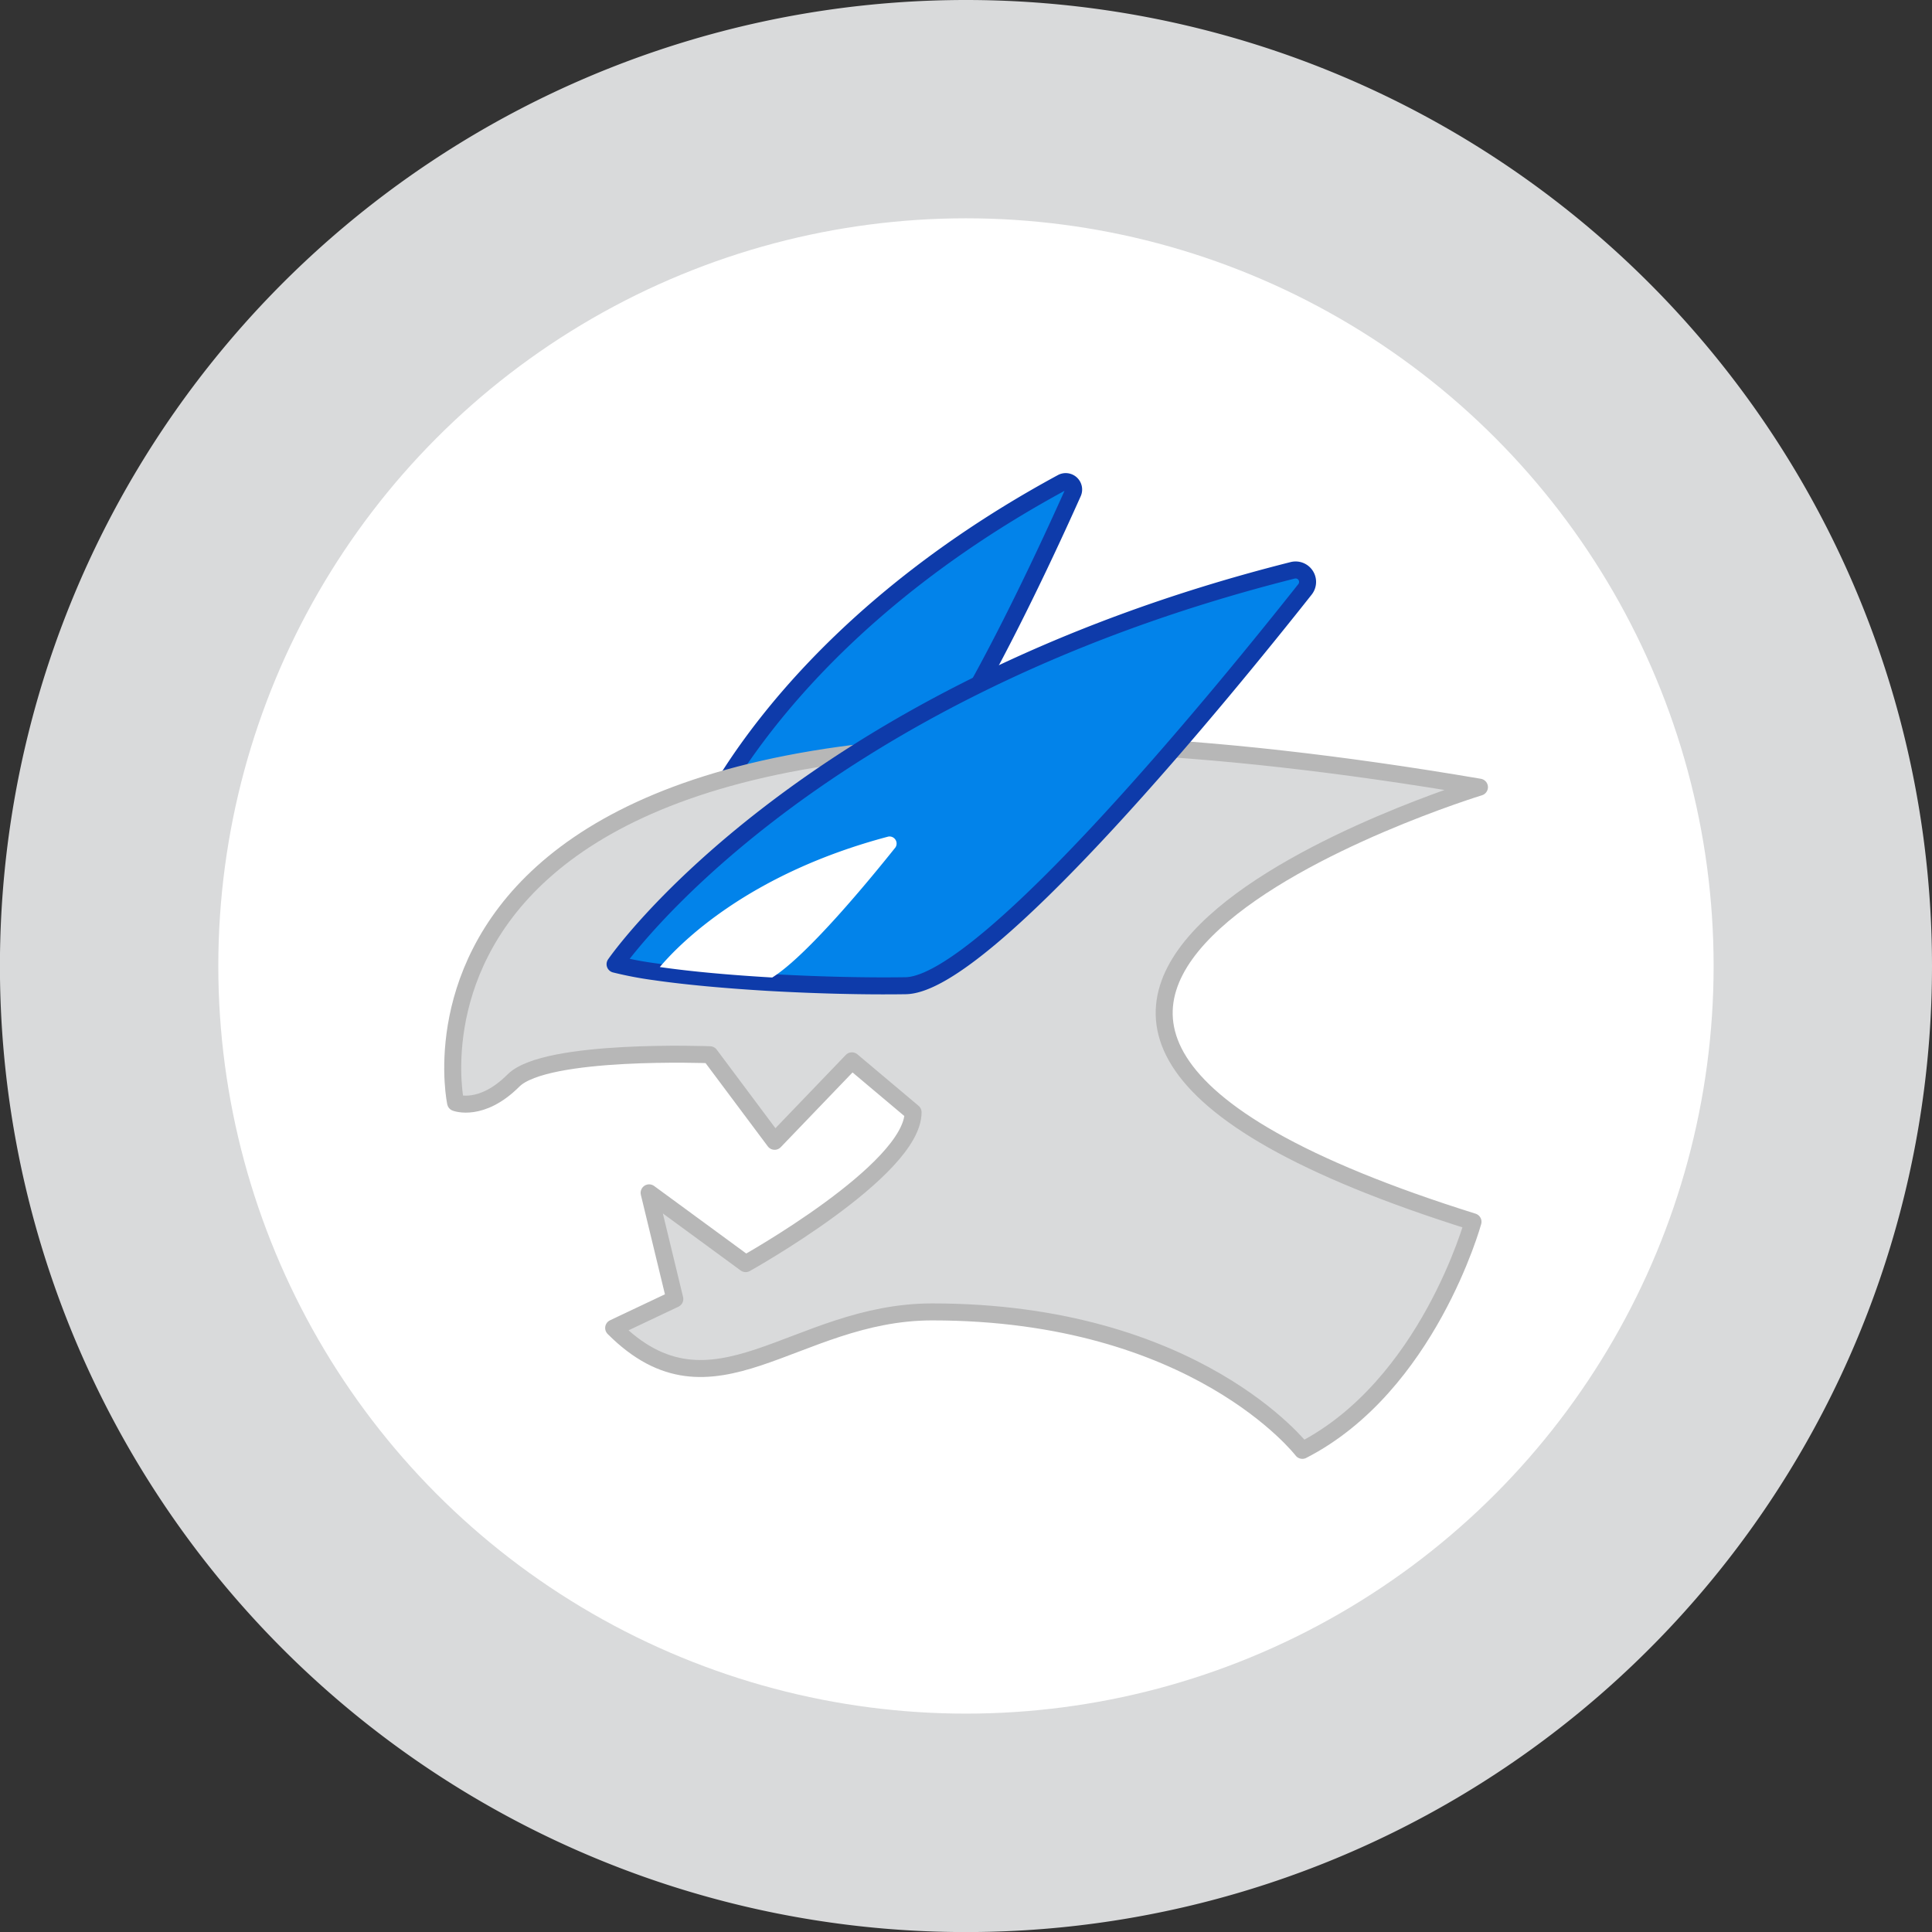 <svg xmlns="http://www.w3.org/2000/svg" viewBox="0 0 272.93 272.93"><rect x="0" y="0" width="272.93" height="272.93" fill="#333333" stroke="none"/><defs><style>.cls-1,.cls-4{fill:#d9dadb;}.cls-2{fill:#fff;}.cls-3{fill:#0283ea;stroke:#0e3baa;}.cls-3,.cls-4{stroke-linecap:round;stroke-linejoin:round;stroke-width:2.4px;}.cls-4{stroke:#b7b7b7;}</style></defs><g id="Layer_2" data-name="Layer 2"><g id="Layer_1-2" data-name="Layer 1"><path class="cls-1" d="M272.93,136.46A136.47,136.47,0,1,1,136.46,0,136.47,136.47,0,0,1,272.93,136.46Z"/><circle class="cls-2" cx="136.46" cy="136.46" r="105.62"/><path class="cls-3" d="M151.57,69.62c-4.52,10.12-19.69,43-27,45-3.7,1-8.19,2-12.52,2.86-3.8.73-7.47,1.32-10.4,1.63a32.5,32.5,0,0,1-3.82.24S108.34,90.75,150,68.18A1.12,1.12,0,0,1,151.57,69.62Z"/><path class="cls-4" d="M64.36,155.77S48.9,83.92,209,111.2c0,0-99.6,30.47-.91,61.4,0,0-6.37,23.19-24.11,32.29,0,0-15-19.56-52.29-19.56-19.56,0-30.93,16.37-45,2.27l8.64-4.09-3.63-15,13.64,10s23.65-13.19,23.65-21.38l-8.64-7.27-10.92,11.37L100.29,149s-23.2-.91-27.75,3.64S64.36,155.77,64.36,155.77Z"/><path class="cls-3" d="M184.36,83.25c-10.41,13.17-45,55.83-56.43,56-5.81.09-12.78-.09-19.45-.47-5.85-.35-11.47-.85-15.88-1.49a52.21,52.21,0,0,1-5.71-1.08S113,98.12,182.61,80.57A1.69,1.69,0,0,1,184.36,83.25Z"/><path class="cls-2" d="M126.5,119.71c-3.72,4.66-12.5,15.32-17.41,18.38-5.85-.34-11.47-.84-15.88-1.48,2.91-3.44,12.59-13.22,32.29-18.43A1,1,0,0,1,126.5,119.71Z"/></g></g></svg>